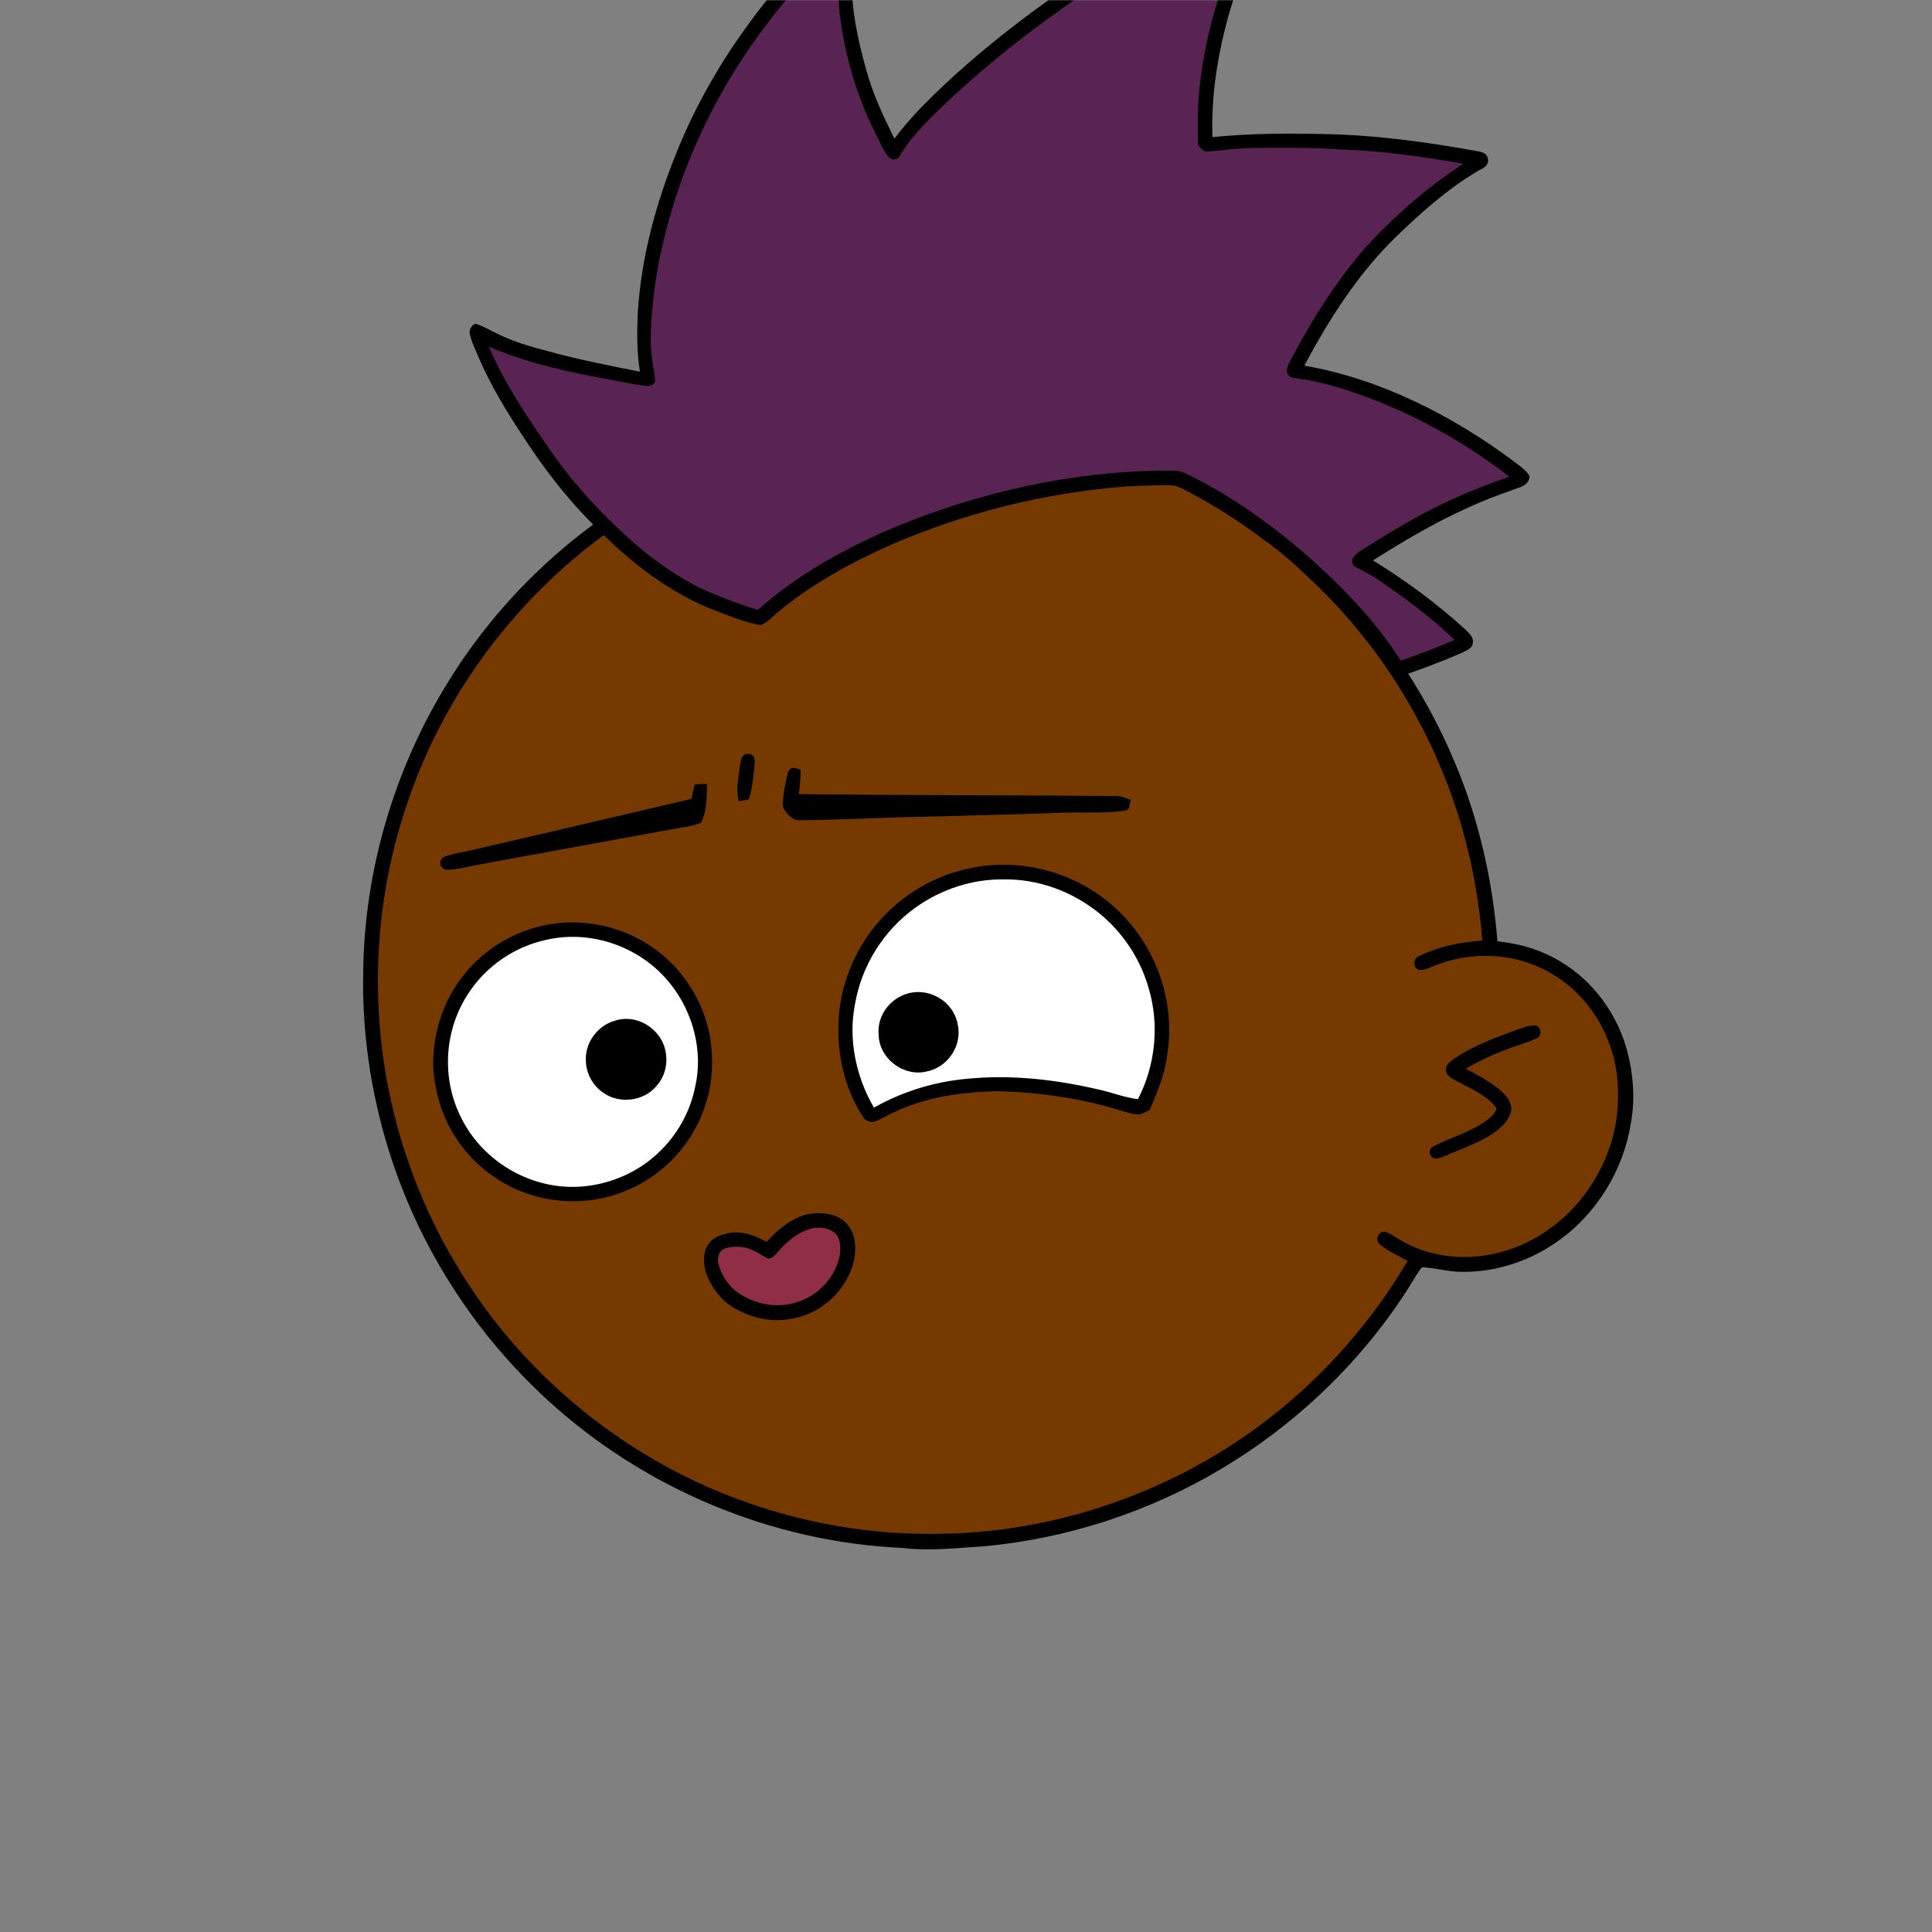<svg xmlns:dc="http://purl.org/dc/elements/1.1/" xmlns:cc="http://creativecommons.org/ns#" xmlns:rdf="http://www.w3.org/1999/02/22-rdf-syntax-ns#" xmlns:svg="http://www.w3.org/2000/svg" xmlns="http://www.w3.org/2000/svg" viewBox="0 0 762 762" fill="none"><rect x="0" y="0" width="762" height="762" fill="#808080" stroke="none"/><mask id="avatarsRadiusMask"><rect width="762" height="762" rx="0" ry="0" x="0" y="0" fill="#fff"/></mask><g mask="url(#avatarsRadiusMask)"><path d="M396.01 164.85c37.82 4.9 74.21 19.64 104.8 42.39 6.15 4.84 12.48 9.33 18.02 14.92 23.77 21.98 42.73 49.02 55.13 78.95 9.35 22.31 14.72 46.04 16.64 70.14 6.62.81 13.05 2.14 19.12 5 15.54 6.93 27.08 20.94 31.78 37.21 2.63 9.56 3.56 19.75 1.72 29.55-2.96 18.76-13.72 36.13-29.37 46.92-10.94 7.65-24.49 12.03-37.86 11.68-5.13-.05-10.04-1.6-15.13-1.79-1.85 2.17-3.23 4.84-4.76 7.25-18.66 29.62-44.57 54.51-74.64 72.4-28.1 16.73-59.9 27.16-92.46 30.32-11.08.7-21.87 2.05-32.98.74-51.69-2.3-102.07-23.44-140.15-58.43-29.03-26.55-50.84-60.83-62.54-98.39-7.09-22.85-10.62-46.78-10.07-70.71.52-40.34 12.53-80.58 33.94-114.76 19.1-30.81 45.91-56.58 77.2-74.83 29.63-17.28 63.35-27.68 97.59-29.87 14.66-1.47 29.44-.37 44.02 1.31Z" fill="#000"/><path d="M363 169.06c48.47-1.39 97.32 14.7 135.81 44.12 6.55 4.06 11.72 9.49 17.36 14.64 24.33 22.63 43.2 50.95 54.93 82.02 7.43 19.61 11.86 40.2 13.56 61.09-8.89.74-17.34 2.34-25.38 6.38-2.19 1.03-1.89 4.95.68 5.23 2.35.23 4.98-1.51 7.24-2.2 14.62-5.37 31.32-4.35 44.78 3.68 11.69 6.78 20.09 18.16 23.89 31.06 2.6 8.25 2.68 17.41 1.76 25.95-2.5 17.35-12.35 33.73-26.73 43.81-15.71 11.33-37.17 14.64-54.93 6.2-3.17-1.43-5.94-3.58-9.08-5.05-2.95-1.09-4.88 2.79-2.7 4.75 3.17 2.76 7.34 4.52 11 6.56-20.14 34.15-49.45 62.7-84.41 81.47-30.2 16.31-64.44 25.53-98.78 26.15-27.63.72-55.33-4.04-81.21-13.72-30.32-11.24-57.84-29.43-80.37-52.6-22.67-23.37-39.92-51.88-50.2-82.77-14.96-44.64-14.91-94.01.27-138.59 11.05-33.06 30.28-63.21 55.37-87.39 29.67-28.73 67.65-48.54 108.13-56.67 12.8-2.52 25.94-4.24 39.01-4.12Z" fill="rgba(118, 57, 0, 1)"/><path d="M605.03 404.4c2.63-.1 3.44 3.8 1.36 4.98-3.69 1.83-7.82 2.77-11.64 4.35-5.82 2.04-11.28 4.76-16.68 7.72 4.29 2.34 8.86 4.74 12.71 7.76 2.58 2.09 4.85 4.35 5.33 7.8-.26 3.59-2.73 6.55-5.45 8.69-5.86 4.66-13.92 7.18-20.79 10.26-1.75.62-4.43 1.99-5.59-.26-1.02-1.74-.06-3.11 1.57-3.87 6.65-3.3 14.86-5.62 20.79-10.16 1.37-1.14 3.39-2.74 3.61-4.62-4.07-5.63-12.42-8.59-18.23-12.09-2.34-1.72-2.29-4.24-.16-6.13 7.27-5.64 16.98-9.26 25.57-12.38 2.42-.83 5.03-1.95 7.6-2.05Z" fill="#000"/><g transform="translate(-161 -83)"><path d="M556 424.07c14.74-.22 29.47 4.69 41.05 13.82 18.48 14.28 28.19 38.59 24.23 61.66-.97 7.55-3.91 14.28-6.79 21.23-1.41.65-2.88 1.52-4.42 1.77-2.33.07-4.8-.91-7.04-1.55-15.9-4.89-32.42-7.29-49.03-7.62-15.06.4-29.61 2.56-43.09 9.64-3.06 1.28-5.83 4.03-8.97 1.26-8.58-12.42-11.56-28.46-9.81-43.32 1.88-14.82 8.94-28.76 19.83-39 11.84-11.27 27.69-17.72 44.04-17.89Z" fill="#000"/><path d="M557 429.85c13.7-.2 27.09 4.84 37.68 13.45 9.3 7.59 16.22 18.13 19.44 29.7 4.21 14.33 2.58 30.26-4.3 43.51-5.35-.61-10.17-2.65-15.46-3.78-16.05-3.75-32.92-5.8-49.39-4.47-14.09.98-26.96 4.71-39.29 11.59-7.06-12.12-10.21-26.98-7.46-40.82 2.58-15.15 11.3-29.08 23.8-38.03 10.11-7.24 22.5-11.37 34.98-11.15Z" fill="#fff"/><path d="M381.31 447.08c12.98-1.32 26.32 2.09 37.02 9.56 12.03 8.29 20.42 21.5 22.82 35.91 1.2 8.25.97 17.09-1.57 25.09-4.48 15.26-15.89 28.16-30.47 34.49-12.99 5.78-28.14 6.16-41.44 1.18-11.33-4.19-21.14-12.24-27.48-22.52-5.05-8.05-7.68-17.27-8.31-26.71-.33-12.56 3.39-25.14 10.99-35.21 9.07-12.24 23.28-20.27 38.44-21.79Z" fill="#000"/><path d="M376.49 453.67c18.14-4.16 37.8 3.04 49.17 17.7 8.71 11.04 12.73 26.33 9.55 40.13-1.95 9.98-7.12 19.22-14.55 26.16-8.03 7.65-18.6 12.27-29.63 13.27-19.64 1.82-39.23-9.24-48.03-26.86-7.99-15.54-6.9-34.79 2.78-49.34 7-10.7 18.2-18.4 30.71-21.06Z" fill="#fff"/><path d="M519.39 474.75c8.57-2.25 17.85 3.55 19.35 12.31 1.85 8.26-3.88 16.87-12.14 18.52-9.15 2.29-18.91-5.05-19.05-14.53-.72-7.51 4.64-14.5 11.84-16.3ZM403.4 485.62c6.37-2.18 13.28.49 17.27 5.71 4.54 5.93 4.18 14.9-1.03 20.31-5.02 5.79-14.49 6.76-20.65 2.39-4.26-2.85-6.94-7.87-6.92-13-.26-6.95 4.69-13.5 11.33-15.41Z" fill="#000"/></g><g transform="translate(-161 -83)"><g fill="#000"><path d="M456.01 380.37c2.26-.07 2.85 1.7 2.65 3.64-.5 4.68-.77 9.78-2.32 14.23-1.33.39-2.66.58-4.03.82-1.12-4.8-.01-10.22.71-15.09.36-1.71.77-3.82 2.99-3.6ZM476.79 386.65c.03 3.21-.36 6.36-.67 9.55 41.69.52 83.32.38 125.01.75 2.13.04 3.96.86 5.89 1.64-.59 1.48-.22 3.83-2.24 4.09-8.05 1.31-16.58.52-24.74.88-17.35.62-34.71.99-52.06 1.53-17.03.2-34.01 1.25-51.05 1.42-3.29.39-6.05-2.72-7.2-5.47.02-4.49 1.02-9.15 2.06-13.5 1.28-2.48 2.83-1.67 5-.89ZM439.84 392.18c-.11 4.87-.05 10.81-2.28 15.24-3.22 1.5-7.12 1.79-10.59 2.47-25.65 4.7-51.32 9.35-76.96 14.09-4.24.69-8.7 2.15-12.99 2.04-2.63-.48-3.33-3.75-.87-5.01 3.2-1.41 6.95-1.74 10.33-2.58 29.1-6.7 58.15-13.59 87.24-20.32.41-1.91.8-3.81 1.27-5.7 1.61-.21 3.23-.24 4.85-.23Z"/></g></g><g transform="translate(-161 -83)"><path d="M480.96 561.69c4.71-.58 10.26.05 13.71 3.66 3.78 3.91 4.15 9.42 3.22 14.53-2.64 11.8-12.86 21.43-24.83 23.27-7.5 1.49-15.57-.3-22.15-4.05-5.15-2.91-8.86-7.64-11.08-13.06-1.31-3.29-1.62-7.23-.43-10.59 1.3-3.11 4.12-5 7.34-5.69 5.66-1.84 11.66.26 16.63 3.04 4.58-5.09 10.57-10.17 17.59-11.11Z" fill="#000"/><path d="M480.51 567.7c3.29-1.03 7.38-.57 10 1.78 2.06 2.03 2.11 5.89 1.71 8.56-1.84 9.78-10.28 17.74-20.07 19.32-6.52 1.31-13.19-.33-18.84-3.68-4.3-2.52-7.44-6.98-8.81-11.72-.7-2.45-.36-5.07 2.04-6.38 2.59-1.08 5.76-1.02 8.48-.49 3.48.7 5.8 2.91 8.97 4.32 1.93-.09 2.62-1.39 3.81-2.64 3.32-3.94 7.69-7.62 12.71-9.07Z" fill="#8F2E45"/></g><g transform="translate(-161 -83)"/><g transform="translate(-161 -83)"><path d="M659.42 36.42c1.88-.59 3.59-1.19 5.56-.58.87.92 1.68 1.9 2.44 2.93-3.42 5.06-6.01 10.48-8.69 15.95-12.22 25.23-20.41 54.18-19.54 82.36 14.8-1.49 29.92-1.55 44.81-1.19 20.39.41 40.21 3.24 60.24 6.83 1.95.42 3.48 1.07 3.69 3.29.11 3.07-2.87 3.52-4.95 5-11.35 6.77-21.47 15.87-30.98 24.99-15.02 14.51-26.84 32.82-36.53 51.22 30.01 5.2 58.94 19.94 83.13 38.16 2 1.54 4.54 3.24 5.72 5.51-.49 4.16-4.62 4.34-7.75 5.73-19.34 6.6-36.87 16.49-54.05 27.41 12.87 7.93 25.13 16.95 36.31 27.14 1.62 1.69 3.56 3.07 3.01 5.72-.17 1.85-2.91 2.88-4.35 3.62-7.78 3.39-15.78 6.43-23.83 9.12-2.25.76-3.23-.07-4.44-1.88-10.35-16.7-24.88-31.41-39.8-44.08-12.12-10.19-25.26-19.49-39.34-26.76-2.63-1.31-5.02-2.57-8.04-2.55-5.66 0-11.38.22-17.04.52-31.98 2.5-63.58 10.35-92.98 23.17-15.63 6.95-31.29 15.52-44.41 26.58-2.06 1.61-4.08 4.07-6.59 4.91-5.84-.87-11.53-3.37-17.05-5.39-18.8-6.99-35.07-19.92-48.92-34.17-11.07-10.95-20.32-23.26-28.72-36.33-6.21-9.48-11.98-19.09-16.47-29.52-1.35-3.24-3.13-6.64-3.66-10.13.03-1.27 1.24-3.6 2.76-3.18 3.12 1 5.98 2.84 8.97 4.18 5.95 2.87 12.19 4.68 18.56 6.35 12.07 3.37 24.58 5.79 36.9 8.26-1.22-7.7-1.19-15.42-.84-23.18 1.36-21.95 7.11-43.14 15.36-63.45 6.36-15.81 14.59-30.82 24.27-44.83 10.5-15.13 22.52-29.48 36.6-41.4 2.59-1.92 5.45-4.42 8.73-2.24 2.16.95 1.11 3.69.98 5.48-3.73 17.06-.34 34.65 4.34 51.17 2.58 9.3 6.68 17.9 10.94 26.53 3.57-4.73 7.39-9.12 11.56-13.33 20.76-21 45.01-39.18 69.72-55.27 20.28-12.69 41.84-24.51 64.37-32.67Z" fill="#000"/><path d="M658.74 42.89c-13.93 25.15-23.31 52.27-25.15 81.11-.23 5.43-.08 10.88-.11 16.31 1.06.84 2.06 2.5 3.49 2.48 6.34-.46 12.64-1.45 19.03-1.47 11.29.01 22.53-.29 33.8.65 16.34.46 32.31 2.84 48.39 5.6-14.22 9.19-27.15 20.55-38.6 32.99-11.62 13.42-21.35 28.79-29.59 44.49-.84 1.79-2.11 3.88-1 5.83 1.09 1.27 2.48 1.14 4 1.45 6.07.75 11.98 2.28 17.81 4.11 23.61 7.44 45.88 19.46 65.48 34.54-7.37 2.62-14.68 5.33-21.78 8.63-11.78 5.22-23.15 12-34.08 18.82-2.3 1.72-7.83 3.98-5.62 7.67 3.14 1.96 6.6 3.32 9.63 5.48 10.61 7.16 20.98 14.93 30.25 23.78-6.92 3.08-14.03 5.65-21.17 8.19-10.01-15.57-22.53-28.52-36.26-40.81-14.82-12.9-31-24.61-48.78-33.08-2.07-1.03-4.22-1.1-6.48-1.07-37.47.07-74.99 8.41-109.48 22.91-19.05 8.2-37.07 18.24-52.66 32.05-6.1-1.86-12.09-4.07-17.98-6.52-11.45-4.89-21.52-11.87-30.92-19.97-12.08-10.66-23.1-22.44-32.36-35.65-9.32-13.5-18.34-26.55-24.8-41.73 18.11 8.03 38.79 11.36 58.18 15.01 2.62.06 6.37 1.91 7.43-1.52-.16-2.73-.85-5.43-1.16-8.15-1.38-9.74-.01-20.28 1.14-30.04 5.2-33.79 18.61-66.43 38.2-94.43 10.21-14.56 21.56-28.03 35.14-39.59-1.4 8.92-1.38 18.06-.6 27.04 1.98 16.19 6.47 32.3 13.82 46.91 1.72 3.24 3.05 6.96 5.36 9.82 1.05 1.28 3.52 1.71 4.41.03 5.22-8.96 12.75-15.69 20.2-22.87 19.17-17.78 40.21-33.6 62.13-47.81 19.22-12.03 39.43-23.2 60.69-31.19Z" fill="rgba(89, 36, 84, 1)"/></g></g></svg>